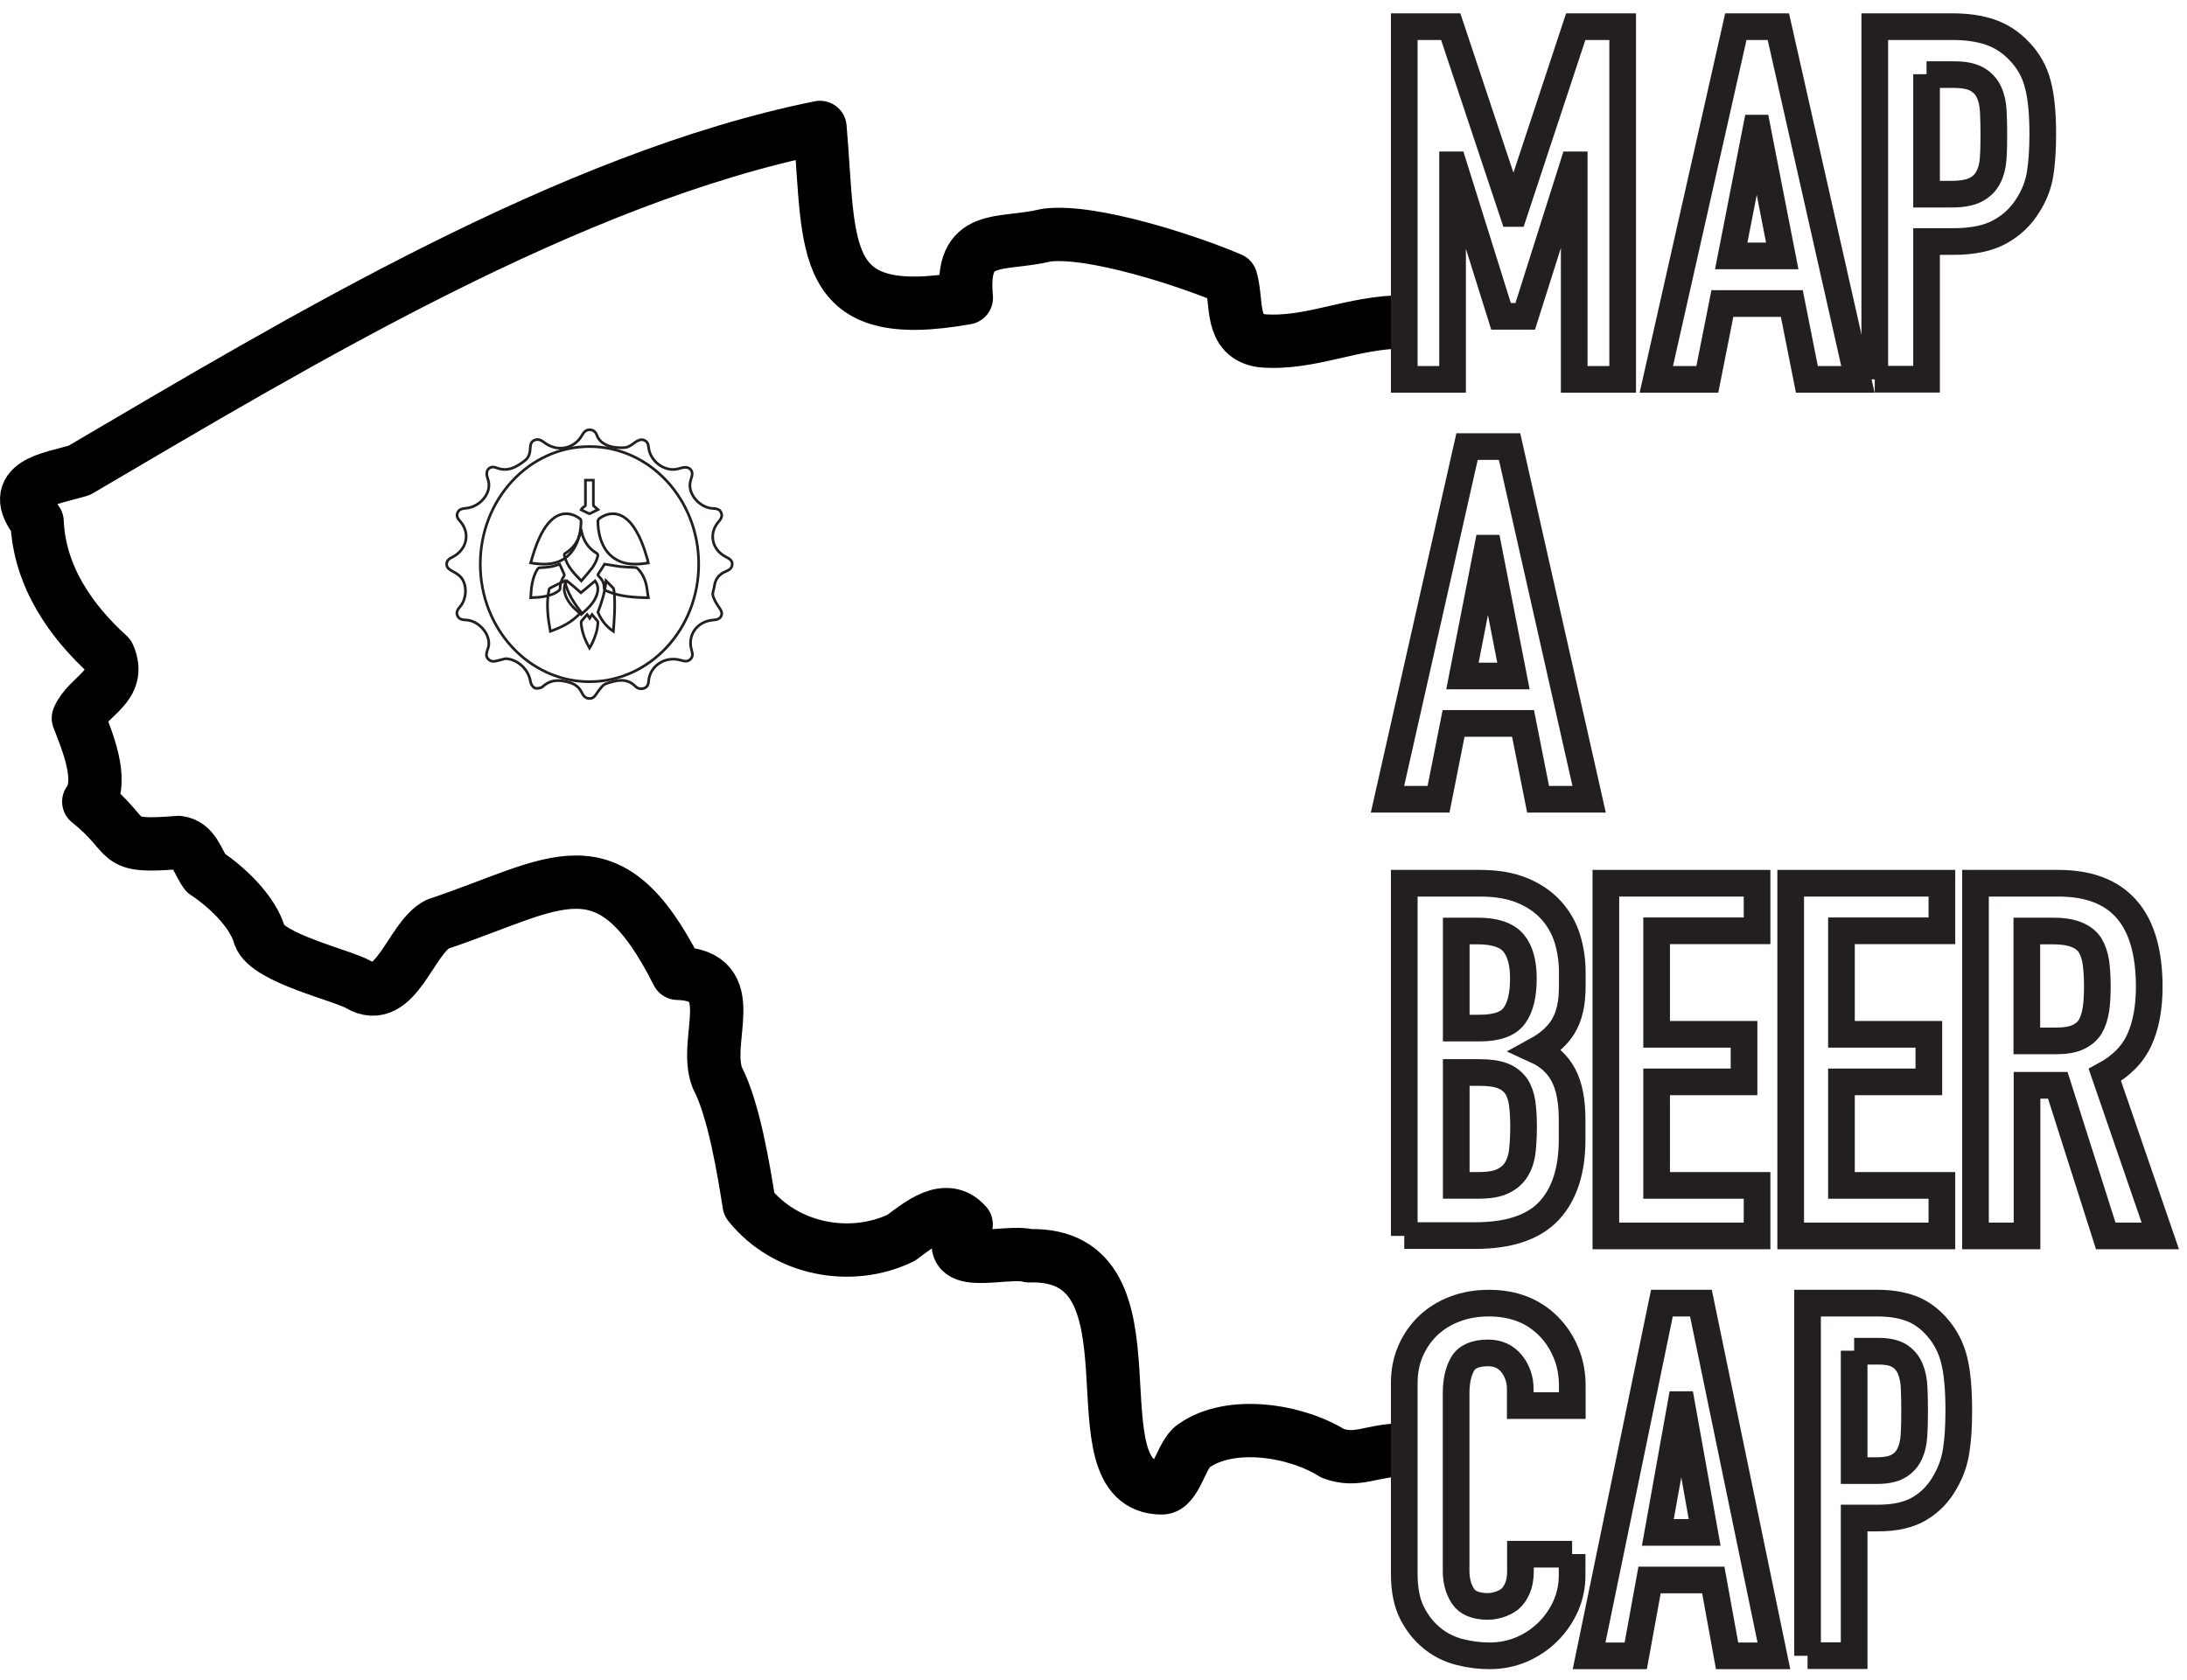 <svg width="82" height="63" viewBox="0 0 82 63" fill="none" xmlns="http://www.w3.org/2000/svg">
<path d="M52.556 54.383C51.423 54.389 50.883 54.852 49.965 54.507C48.586 53.64 46.132 53.249 44.752 54.233C44.303 54.532 44.081 55.816 43.561 55.803C40.026 55.803 43.847 46.942 38.581 47.098C37.67 46.844 35.053 47.795 36.225 45.919C35.464 45.059 34.468 45.925 33.784 46.427C31.903 47.333 29.456 46.877 28.089 45.17C27.894 43.925 27.516 41.599 26.898 40.426C26.332 38.993 27.894 36.569 25.407 36.504C22.797 31.324 20.845 33.181 16.406 34.66C15.39 35.168 14.843 37.761 13.457 36.934C12.826 36.569 10.04 35.944 9.734 35.09C9.48 34.165 8.445 33.214 7.71 32.738C7.404 32.314 7.28 31.669 6.694 31.598C4.136 31.806 5.041 31.428 3.329 30.067C3.915 29.278 3.245 27.734 2.939 26.933C3.303 26.073 4.592 25.76 4.071 24.58C2.672 23.31 1.481 21.635 1.39 19.563C0.244 18.123 1.884 17.967 2.971 17.641C11.244 12.781 21.378 6.669 30.745 4.78C31.135 9.327 30.628 12.175 36.232 11.171C35.997 8.676 37.501 9.243 39.239 8.819C40.938 8.598 44.596 9.797 46.151 10.468C46.411 11.367 46.093 12.611 47.316 12.781C49.126 12.931 50.668 12.077 52.654 12.07" stroke="black" stroke-width="2" stroke-linejoin="round"/>
<path d="M52.652 14.228V1H54.394L56.728 8.006H56.766L59.081 1H60.841V14.228H59.024V6.182H58.986L57.188 11.864H56.28L54.501 6.182H54.463V14.228H52.652Z" stroke="#231F20" stroke-miterlimit="10"/>
<path d="M62.102 14.228L65.084 1H66.678L69.661 14.228H67.748L67.183 11.384H64.579L64.015 14.228H62.102ZM66.824 9.599L65.888 4.806H65.848L64.911 9.599H66.824Z" stroke="#231F20" stroke-miterlimit="10"/>
<path d="M70.293 14.228V1H73.207C73.739 1 74.211 1.066 74.616 1.204C75.021 1.342 75.392 1.579 75.722 1.928C76.053 2.277 76.282 2.679 76.403 3.147C76.531 3.614 76.592 4.24 76.592 5.03C76.592 5.622 76.558 6.123 76.491 6.531C76.424 6.939 76.275 7.321 76.046 7.683C75.783 8.118 75.425 8.454 74.98 8.697C74.535 8.941 73.955 9.059 73.227 9.059H72.235V14.222H70.293V14.228ZM72.235 2.784V7.282H73.166C73.557 7.282 73.861 7.229 74.076 7.117C74.292 7.005 74.448 6.854 74.549 6.65C74.65 6.465 74.71 6.235 74.731 5.965C74.751 5.695 74.758 5.392 74.758 5.056C74.758 4.747 74.751 4.45 74.737 4.174C74.724 3.897 74.67 3.654 74.569 3.443C74.468 3.232 74.313 3.074 74.11 2.962C73.908 2.85 73.618 2.798 73.234 2.798H72.235V2.784Z" stroke="#231F20" stroke-miterlimit="10"/>
<path d="M52.023 29.976L55.006 16.748H56.6L59.583 29.976H57.669L57.105 27.132H54.501L53.937 29.976H52.023ZM56.746 25.354L55.81 20.561H55.77L54.833 25.354H56.746Z" stroke="#231F20" stroke-miterlimit="10"/>
<path d="M52.652 46.354V33.126H55.494C56.117 33.126 56.651 33.218 57.091 33.403C57.531 33.587 57.889 33.837 58.167 34.147C58.444 34.456 58.647 34.812 58.769 35.213C58.891 35.615 58.952 36.036 58.952 36.464V36.945C58.952 37.307 58.925 37.61 58.864 37.854C58.809 38.104 58.721 38.315 58.606 38.506C58.39 38.855 58.058 39.151 57.612 39.395C58.072 39.605 58.404 39.915 58.62 40.323C58.837 40.731 58.945 41.291 58.945 41.995V42.739C58.945 43.905 58.654 44.794 58.079 45.413C57.497 46.032 56.577 46.341 55.305 46.341H52.652V46.354ZM54.601 34.917V38.558H55.481C56.13 38.558 56.563 38.4 56.786 38.084C57.01 37.768 57.118 37.307 57.118 36.701C57.118 36.109 56.996 35.661 56.746 35.365C56.495 35.068 56.049 34.917 55.399 34.917H54.601ZM54.601 40.224V44.458H55.44C55.832 44.458 56.144 44.405 56.367 44.293C56.59 44.181 56.759 44.03 56.874 43.826C56.989 43.628 57.057 43.391 57.084 43.121C57.111 42.851 57.125 42.548 57.125 42.232C57.125 41.897 57.104 41.607 57.071 41.357C57.03 41.106 56.956 40.896 56.84 40.725C56.712 40.553 56.543 40.422 56.326 40.343C56.11 40.264 55.826 40.224 55.467 40.224H54.601V40.224Z" stroke="#231F20" stroke-miterlimit="10"/>
<path d="M60.211 46.348V33.126H65.88V34.91H62.114V38.792H65.391V40.576H62.114V44.459H65.88V46.354H60.211V46.348Z" stroke="#231F20" stroke-miterlimit="10"/>
<path d="M67.141 46.348V33.126H72.81V34.91H69.044V38.792H72.321V40.576H69.044V44.459H72.81V46.354H67.141V46.348Z" stroke="#231F20" stroke-miterlimit="10"/>
<path d="M74.07 46.354V33.126H77.176C79.45 33.126 80.584 34.423 80.584 37.011C80.584 37.788 80.463 38.453 80.215 38.999C79.966 39.546 79.537 39.98 78.92 40.316L80.999 46.354H78.954L77.156 40.705H76.002V46.354H74.07V46.354ZM75.995 34.917V39.039H77.096C77.438 39.039 77.706 38.993 77.907 38.901C78.108 38.808 78.269 38.677 78.377 38.499C78.477 38.328 78.544 38.111 78.585 37.86C78.625 37.61 78.638 37.314 78.638 36.978C78.638 36.642 78.618 36.352 78.585 36.096C78.544 35.839 78.471 35.621 78.357 35.437C78.115 35.088 77.659 34.917 76.995 34.917H75.995V34.917Z" stroke="#231F20" stroke-miterlimit="10"/>
<path d="M58.945 58.285V59.089C58.945 59.49 58.864 59.873 58.708 60.229C58.545 60.592 58.328 60.91 58.051 61.188C57.773 61.467 57.441 61.694 57.069 61.856C56.689 62.018 56.29 62.102 55.856 62.102C55.484 62.102 55.111 62.057 54.732 61.96C54.352 61.863 54.007 61.694 53.702 61.448C53.397 61.202 53.147 60.89 52.95 60.508C52.754 60.126 52.652 59.633 52.652 59.037V51.868C52.652 51.441 52.727 51.045 52.883 50.682C53.038 50.319 53.255 50.002 53.533 49.73C53.811 49.464 54.149 49.25 54.535 49.101C54.921 48.952 55.355 48.874 55.822 48.874C56.737 48.874 57.482 49.159 58.057 49.736C58.335 50.015 58.559 50.352 58.715 50.734C58.877 51.117 58.952 51.538 58.952 51.985V52.717H57.001V52.095C57.001 51.732 56.892 51.415 56.676 51.142C56.459 50.877 56.168 50.741 55.795 50.741C55.314 50.741 54.989 50.883 54.833 51.168C54.671 51.454 54.596 51.816 54.596 52.257V58.914C54.596 59.289 54.684 59.607 54.854 59.866C55.023 60.119 55.335 60.249 55.782 60.249C55.91 60.249 56.046 60.229 56.195 60.184C56.344 60.139 56.479 60.074 56.608 59.977C56.723 59.879 56.818 59.743 56.892 59.575C56.967 59.406 57.008 59.192 57.008 58.933V58.291H58.945V58.285Z" stroke="#231F20" stroke-miterlimit="10"/>
<path d="M59.582 62.102L62.312 48.874H63.775L66.511 62.102H64.756L64.238 59.258H61.849L61.331 62.102H59.582ZM63.915 57.473L63.056 52.68H63.019L62.16 57.473H63.915Z" stroke="#231F20" stroke-miterlimit="10"/>
<path d="M67.773 62.102V48.874H70.393C70.872 48.874 71.296 48.94 71.66 49.078C72.024 49.216 72.357 49.453 72.654 49.803C72.952 50.151 73.158 50.553 73.273 51.021C73.388 51.488 73.443 52.114 73.443 52.904C73.443 53.496 73.412 53.997 73.346 54.405C73.285 54.813 73.152 55.195 72.945 55.557C72.709 55.992 72.388 56.328 71.987 56.571C71.587 56.815 71.066 56.934 70.411 56.934H69.52V62.096H67.773V62.102ZM69.52 50.658V55.156H70.356C70.708 55.156 70.981 55.103 71.175 54.991C71.369 54.879 71.508 54.728 71.6 54.53C71.69 54.346 71.745 54.115 71.763 53.845C71.781 53.575 71.787 53.273 71.787 52.937C71.787 52.627 71.781 52.331 71.769 52.054C71.757 51.778 71.709 51.534 71.618 51.324C71.527 51.113 71.387 50.955 71.205 50.843C71.023 50.731 70.763 50.678 70.417 50.678H69.52V50.658Z" stroke="#231F20" stroke-miterlimit="10"/>
<path d="M20.16 21.146C20.445 21.172 20.73 21.163 21.01 21.034C21.485 20.82 21.77 20.271 21.788 19.559C21.788 19.525 21.776 19.482 21.759 19.465C21.556 19.311 21.343 19.242 21.111 19.276C20.814 19.328 20.582 19.551 20.386 19.868C20.207 20.16 20.077 20.503 19.97 20.863C19.946 20.94 19.928 21.017 19.898 21.111C20 21.129 20.077 21.137 20.16 21.146Z" stroke="#231F20" stroke-width="0.1" stroke-miterlimit="10"/>
<path d="M24.266 20.941C24.134 20.486 23.973 20.057 23.722 19.714C23.369 19.233 22.896 19.13 22.46 19.456C22.442 19.474 22.418 19.517 22.418 19.542C22.424 20.22 22.675 20.752 23.118 20.992C23.417 21.164 23.734 21.172 24.051 21.147C24.134 21.138 24.218 21.121 24.308 21.112C24.296 21.044 24.278 20.992 24.266 20.941Z" stroke="#231F20" stroke-width="0.1" stroke-miterlimit="10"/>
<path d="M24.243 21.989C24.197 21.755 24.105 21.528 23.912 21.326C23.884 21.294 23.847 21.281 23.783 21.281C23.598 21.274 23.423 21.268 23.239 21.248C23.046 21.222 22.843 21.183 22.668 21.157C22.594 21.274 22.521 21.398 22.438 21.515C22.41 21.554 22.41 21.573 22.447 21.606C22.576 21.735 22.659 21.878 22.649 22.034C22.649 22.106 22.686 22.138 22.76 22.171C23.23 22.372 23.755 22.411 24.308 22.417C24.28 22.268 24.271 22.125 24.243 21.989Z" stroke="#231F20" stroke-width="0.1" stroke-miterlimit="10"/>
<path d="M20.403 22.372C20.6 22.341 20.791 22.277 20.957 22.149C20.976 22.136 21 22.104 21 22.078C21 21.899 21.05 21.746 21.148 21.599C21.16 21.586 21.16 21.56 21.154 21.541C21.099 21.413 21.043 21.285 20.982 21.157C20.754 21.253 20.508 21.285 20.256 21.292C20.206 21.292 20.175 21.311 20.151 21.349C19.954 21.669 19.917 22.034 19.898 22.417C20.077 22.411 20.243 22.404 20.403 22.372Z" stroke="#231F20" stroke-width="0.1" stroke-miterlimit="10"/>
<path d="M21.777 19.917C21.696 20.286 21.504 20.563 21.193 20.754C21.156 20.773 21.15 20.8 21.162 20.846C21.261 21.241 21.522 21.504 21.796 21.787C21.932 21.623 22.069 21.471 22.193 21.313C22.293 21.182 22.367 21.03 22.411 20.866C22.423 20.806 22.417 20.78 22.367 20.747C22.056 20.563 21.87 20.273 21.796 19.898C21.783 19.904 21.777 19.911 21.777 19.917Z" stroke="#231F20" stroke-width="0.1" stroke-miterlimit="10"/>
<path d="M21.259 21.787C21.165 21.913 21.134 22.061 21.172 22.226C21.259 22.574 21.514 22.808 21.789 23.047C21.851 22.99 21.913 22.939 21.969 22.882C22.144 22.717 22.299 22.54 22.374 22.317C22.443 22.124 22.43 21.941 22.312 21.787C22.137 21.936 21.957 22.084 21.782 22.232C21.62 22.084 21.44 21.936 21.259 21.787Z" stroke="#231F20" stroke-width="0.1" stroke-miterlimit="10"/>
<path d="M21.827 23.264C21.788 23.303 21.785 23.343 21.792 23.408C21.831 23.776 21.962 24.045 22.104 24.307C22.215 24.137 22.35 23.808 22.392 23.579C22.407 23.507 22.411 23.428 22.419 23.349C22.419 23.336 22.415 23.303 22.407 23.297C22.338 23.211 22.269 23.133 22.196 23.047C22.169 23.087 22.138 23.133 22.108 23.185C22.077 23.139 22.046 23.087 22.015 23.047C21.95 23.113 21.892 23.198 21.827 23.264Z" stroke="#231F20" stroke-width="0.1" stroke-miterlimit="10"/>
<path d="M21.787 22.958C21.511 22.603 21.274 22.238 21.172 21.787C20.99 21.874 20.809 21.96 20.627 22.056C20.604 22.066 20.58 22.104 20.58 22.142C20.477 22.66 20.541 23.169 20.635 23.677C21.053 23.524 21.456 23.341 21.787 22.958Z" stroke="#231F20" stroke-width="0.1" stroke-miterlimit="10"/>
<path d="M22.418 22.961C22.582 23.343 22.782 23.524 22.998 23.677C23.013 23.439 23.033 23.219 23.041 22.99C23.052 22.713 23.052 22.427 23.021 22.15C23.017 22.112 23.005 22.074 22.994 22.055C22.904 21.959 22.814 21.883 22.723 21.787C22.676 22.245 22.555 22.608 22.418 22.961Z" stroke="#231F20" stroke-width="0.1" stroke-miterlimit="10"/>
<path d="M21.951 18.008C21.951 18.035 21.951 18.056 21.951 18.078C21.951 18.359 21.951 18.639 21.951 18.925C21.951 18.963 21.942 18.979 21.916 18.995C21.863 19.023 21.815 19.071 21.789 19.12C21.885 19.168 21.982 19.211 22.078 19.26C22.091 19.265 22.104 19.271 22.113 19.265C22.213 19.217 22.31 19.168 22.419 19.114C22.375 19.076 22.331 19.028 22.283 18.995C22.257 18.979 22.248 18.963 22.248 18.925C22.248 18.639 22.248 18.359 22.248 18.073C22.248 18.051 22.248 18.029 22.248 18.008C22.148 18.008 22.052 18.008 21.951 18.008Z" stroke="#231F20" stroke-width="0.1" stroke-miterlimit="10"/>
<path d="M18.952 24.703C18.85 24.728 18.747 24.754 18.645 24.78C18.529 24.812 18.413 24.825 18.317 24.728C18.214 24.638 18.235 24.529 18.262 24.419C18.283 24.348 18.317 24.278 18.324 24.207C18.378 23.769 17.948 23.279 17.484 23.254C17.347 23.247 17.217 23.234 17.156 23.099C17.088 22.964 17.163 22.854 17.252 22.751C17.497 22.468 17.525 21.953 17.293 21.663C17.217 21.566 17.094 21.495 16.978 21.431C16.862 21.367 16.746 21.302 16.746 21.161C16.746 21.019 16.849 20.948 16.971 20.89C17.511 20.613 17.641 19.995 17.258 19.557C17.169 19.46 17.101 19.358 17.156 19.229C17.21 19.093 17.34 19.074 17.477 19.061C17.955 19.016 18.365 18.578 18.331 18.14C18.324 18.044 18.283 17.953 18.262 17.863C18.201 17.625 18.372 17.451 18.604 17.541C19.048 17.715 19.362 17.516 19.676 17.277C19.833 17.161 19.874 16.988 19.881 16.807C19.888 16.678 19.908 16.556 20.052 16.505C20.188 16.453 20.297 16.511 20.407 16.595C20.892 16.968 21.534 16.839 21.827 16.318C21.889 16.208 21.971 16.118 22.107 16.118C22.237 16.118 22.333 16.195 22.374 16.311C22.524 16.749 23.098 16.826 23.459 16.782C23.589 16.762 23.705 16.666 23.815 16.588C23.924 16.517 24.026 16.459 24.156 16.511C24.279 16.562 24.306 16.666 24.32 16.782C24.368 17.252 24.825 17.638 25.29 17.606C25.399 17.599 25.508 17.554 25.618 17.535C25.836 17.49 25.993 17.638 25.945 17.844C25.918 17.947 25.877 18.05 25.87 18.153C25.836 18.585 26.253 19.035 26.71 19.068C26.847 19.074 26.977 19.087 27.038 19.222C27.1 19.358 27.031 19.467 26.942 19.57C26.56 20.008 26.69 20.62 27.223 20.89C27.339 20.948 27.455 21.012 27.455 21.154C27.455 21.302 27.346 21.38 27.216 21.431C26.963 21.534 26.82 21.715 26.785 21.979C26.772 22.101 26.703 22.23 26.731 22.339C26.772 22.494 26.861 22.635 26.956 22.771C27.024 22.874 27.093 22.97 27.045 23.093C26.99 23.215 26.874 23.247 26.744 23.254C26.137 23.299 25.761 23.827 25.932 24.387C25.966 24.509 25.993 24.625 25.884 24.728C25.775 24.831 25.652 24.799 25.522 24.761C24.948 24.593 24.368 24.967 24.32 25.54C24.313 25.656 24.279 25.765 24.156 25.81C24.033 25.855 23.917 25.83 23.828 25.746C23.494 25.405 23.104 25.514 22.736 25.636C22.599 25.681 22.497 25.836 22.408 25.958C22.326 26.068 22.271 26.203 22.1 26.197C21.943 26.197 21.868 26.087 21.807 25.965C21.691 25.72 21.486 25.617 21.206 25.559C20.864 25.482 20.591 25.527 20.338 25.759C20.277 25.81 20.12 25.836 20.052 25.804C19.97 25.765 19.901 25.649 19.888 25.559C19.826 25.115 19.403 24.715 18.952 24.703Z" stroke="#231F20" stroke-width="0.1" stroke-miterlimit="10"/>
<path d="M22.102 25.567C24.364 25.567 26.197 23.593 26.197 21.157C26.197 18.722 24.364 16.748 22.102 16.748C19.841 16.748 18.008 18.722 18.008 21.157C18.008 23.593 19.841 25.567 22.102 25.567Z" stroke="#231F20" stroke-width="0.1" stroke-miterlimit="10"/>
</svg>
